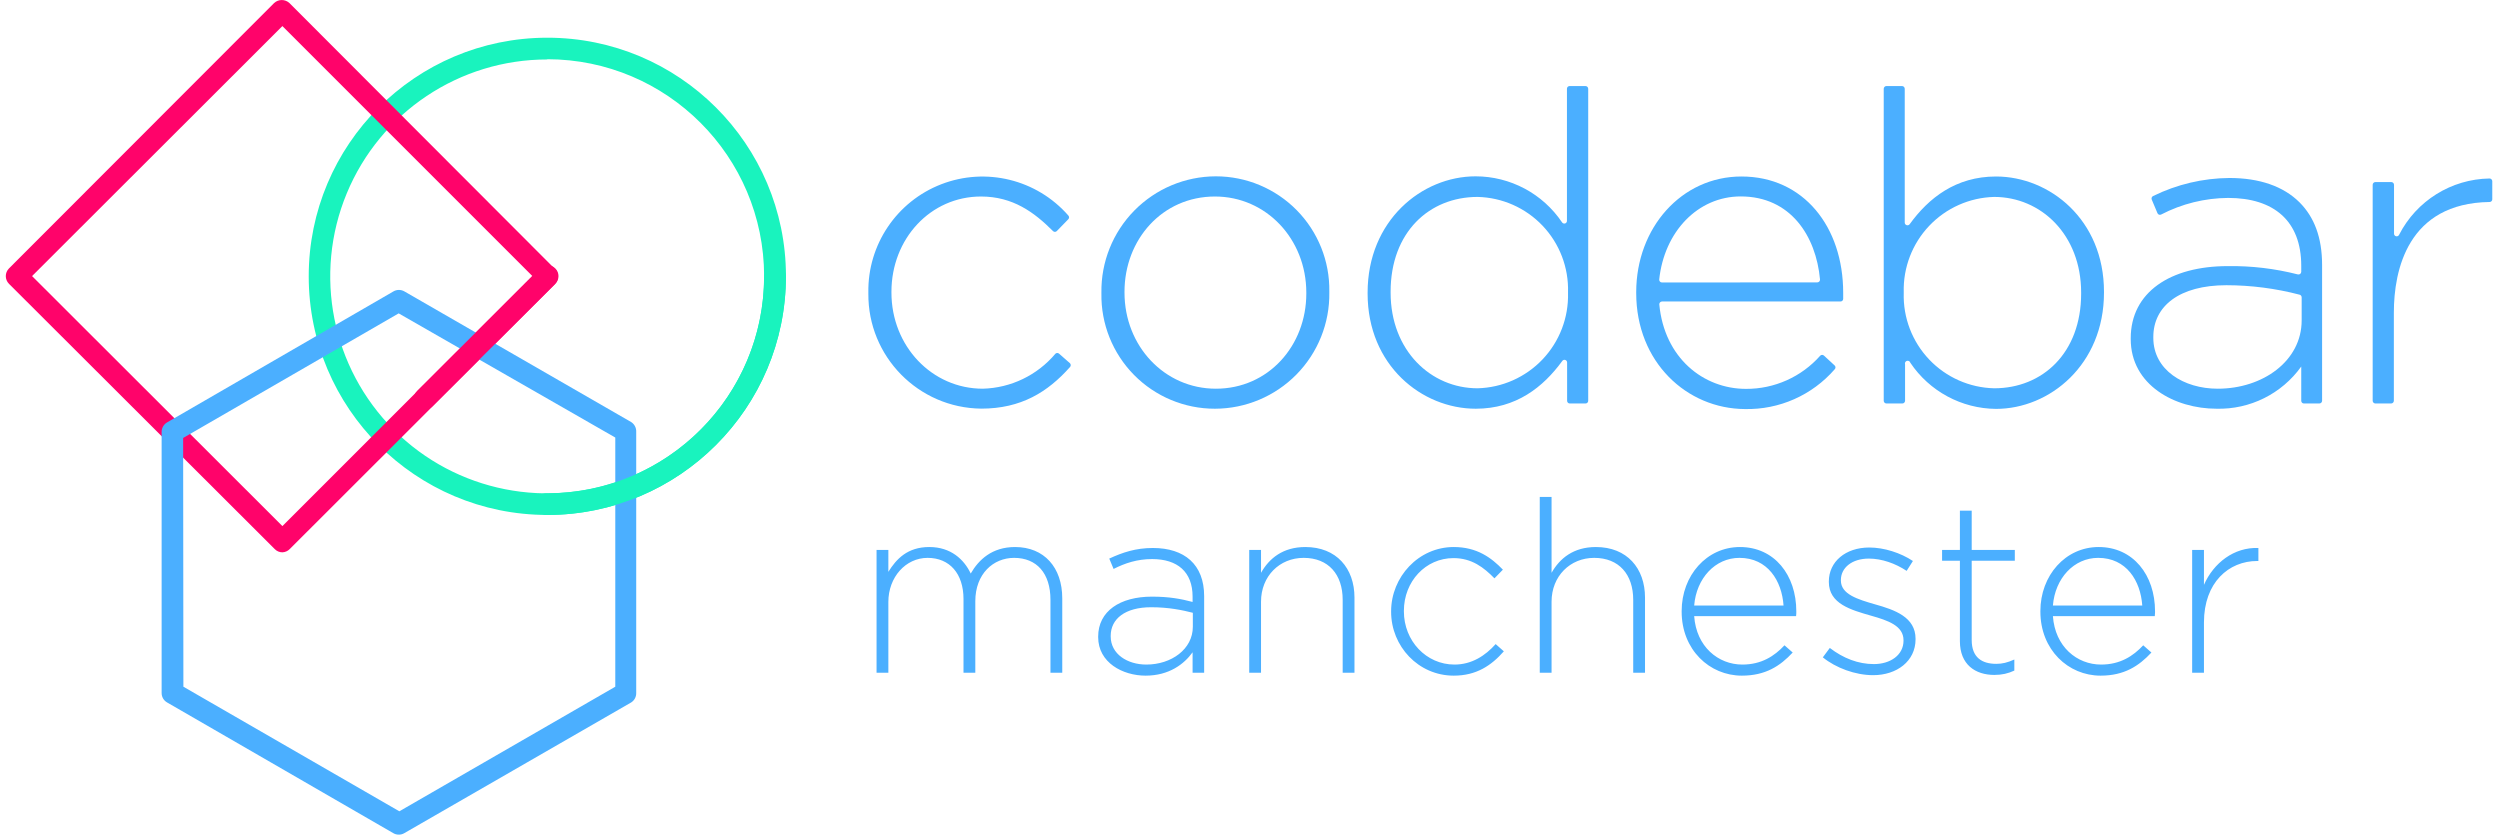 <?xml version="1.0" encoding="UTF-8"?>
<svg width="301px" height="101px" viewBox="0 0 301 101" version="1.1" xmlns="http://www.w3.org/2000/svg" xmlns:xlink="http://www.w3.org/1999/xlink">
    <title>Untitled</title>
    <g id="Page-1" stroke="none" stroke-width="1" fill="none" fill-rule="evenodd">
        <g id="logo" transform="translate(0.698, 0.003)" fill-rule="nonzero">
            <path d="M65.202,61.997 C49.339,61.997 36.478,49.14 36.472,33.277 C36.467,17.413 49.319,4.548 65.182,4.537 C81.046,4.526 93.916,17.373 93.932,33.237 C93.932,49.109 81.074,61.98 65.202,61.997 Z M65.202,7.157 C54.632,7.149 45.099,13.512 41.053,23.276 C37.006,33.041 39.243,44.282 46.72,51.753 C54.197,59.225 65.44,61.453 75.201,57.399 C84.963,53.345 91.319,43.807 91.302,33.237 C91.286,18.827 79.612,7.149 65.202,7.127 L65.202,7.157 Z" id="Shape" fill="#19F3BE"></path>
            <path d="M33.302,66.497 C32.955,66.498 32.623,66.357 32.382,66.107 L0.382,34.167 C-0.127,33.655 -0.127,32.828 0.382,32.317 L32.302,0.367 C32.822,-0.122 33.633,-0.122 34.152,0.367 L66.102,32.367 C66.612,32.878 66.612,33.705 66.102,34.217 L34.182,66.107 C33.949,66.344 33.635,66.483 33.302,66.497 L33.302,66.497 Z M3.162,33.237 L33.302,63.337 L63.402,33.237 L33.302,3.137 L3.162,33.237 Z" id="Shape" fill="#FF036A"></path>
            <path d="M47.302,100.487 C47.073,100.487 46.848,100.425 46.652,100.307 L19.412,84.567 C19.009,84.334 18.761,83.903 18.762,83.437 L18.762,51.997 C18.763,51.529 19.01,51.096 19.412,50.857 L46.682,35.077 C47.085,34.847 47.58,34.847 47.982,35.077 L75.302,50.817 C75.698,51.075 75.926,51.525 75.902,51.997 L75.902,83.437 C75.914,83.893 75.687,84.321 75.302,84.567 L47.982,100.307 C47.778,100.431 47.542,100.493 47.302,100.487 Z M21.382,82.677 L47.382,97.677 L73.382,82.677 L73.382,52.677 L47.302,37.727 L21.352,52.727 L21.382,82.677 Z" id="Shape" fill="#4BAFFF"></path>
            <path d="M65.202,61.997 C64.709,62.04 64.233,61.801 63.973,61.379 C63.713,60.958 63.713,60.426 63.973,60.004 C64.233,59.582 64.709,59.343 65.202,59.387 C79.627,59.365 91.308,47.662 91.302,33.237 C91.302,32.513 91.889,31.927 92.612,31.927 C93.336,31.927 93.922,32.513 93.922,33.237 C93.922,49.105 81.07,61.975 65.202,61.997 Z" id="Path" fill="#19F3BE"></path>
            <path d="M50.442,49.297 C50.097,49.3 49.765,49.163 49.522,48.917 C49.013,48.405 49.013,47.578 49.522,47.067 L64.302,32.317 C64.813,31.803 65.644,31.801 66.157,32.312 C66.671,32.823 66.673,33.653 66.162,34.167 L51.372,48.917 C51.127,49.165 50.791,49.302 50.442,49.297 L50.442,49.297 Z" id="Path" fill="#FF036A"></path>
        </g>
        <g id="codebar" transform="translate(104.548, 10.36)" fill="#4BAFFF" fill-rule="nonzero">
            <path d="M0.002,24.98 L0.002,24.87 C-0.096,19.106 3.415,13.895 8.793,11.819 C14.17,9.743 20.272,11.245 24.072,15.58 C24.134,15.64 24.169,15.723 24.169,15.81 C24.169,15.897 24.134,15.98 24.072,16.04 L22.692,17.46 C22.632,17.522 22.549,17.558 22.462,17.558 C22.375,17.558 22.292,17.522 22.232,17.46 C19.982,15.21 17.412,13.3 13.562,13.3 C7.492,13.3 2.782,18.38 2.782,24.77 L2.782,24.87 C2.782,31.31 7.652,36.44 13.782,36.44 C17.163,36.351 20.344,34.818 22.522,32.23 C22.647,32.107 22.847,32.107 22.972,32.23 L24.272,33.37 C24.335,33.432 24.37,33.517 24.37,33.605 C24.37,33.693 24.335,33.778 24.272,33.84 C21.602,36.84 18.392,38.84 13.602,38.84 C6.021,38.763 -0.065,32.561 0.002,24.98 L0.002,24.98 Z" id="Path"></path>
            <path d="M28.062,24.98 L28.062,24.87 C28.009,21.181 29.435,17.624 32.022,14.993 C34.609,12.363 38.142,10.878 41.832,10.87 C45.495,10.867 49.006,12.335 51.576,14.945 C54.147,17.555 55.561,21.087 55.502,24.75 L55.502,24.85 C55.558,28.54 54.133,32.099 51.545,34.73 C48.957,37.361 45.423,38.845 41.732,38.85 C38.07,38.856 34.559,37.39 31.988,34.782 C29.418,32.173 28.003,28.642 28.062,24.98 L28.062,24.98 Z M52.732,24.98 L52.732,24.87 C52.732,18.43 47.912,13.3 41.732,13.3 C35.392,13.3 30.842,18.48 30.842,24.77 L30.842,24.87 C30.842,31.31 35.662,36.44 41.842,36.44 C48.172,36.44 52.732,31.26 52.732,24.98 L52.732,24.98 Z" id="Shape"></path>
            <path d="M60.112,24.98 L60.112,24.87 C60.112,16.18 66.652,10.87 73.112,10.87 C77.287,10.872 81.188,12.948 83.522,16.41 C83.6,16.533 83.752,16.589 83.891,16.544 C84.03,16.499 84.121,16.366 84.112,16.22 L84.112,0.33 C84.109,0.243 84.142,0.159 84.202,0.097 C84.262,0.035 84.345,0 84.432,0 L86.342,0 C86.524,0 86.672,0.148 86.672,0.33 L86.672,37.89 C86.675,37.978 86.641,38.064 86.578,38.126 C86.516,38.189 86.43,38.223 86.342,38.22 L84.452,38.22 C84.365,38.22 84.282,38.185 84.222,38.123 C84.162,38.061 84.129,37.977 84.132,37.89 L84.132,33.3 C84.141,33.154 84.05,33.021 83.911,32.976 C83.772,32.931 83.62,32.987 83.542,33.11 C81.252,36.25 77.992,38.85 73.132,38.85 C66.652,38.85 60.112,33.64 60.112,24.98 Z M84.242,24.92 L84.242,24.82 C84.328,21.852 83.227,18.973 81.183,16.82 C79.139,14.667 76.32,13.418 73.352,13.35 C67.542,13.35 62.882,17.59 62.882,24.77 L62.882,24.87 C62.882,31.87 67.752,36.39 73.352,36.39 C76.317,36.314 79.131,35.063 81.174,32.911 C83.216,30.76 84.32,27.885 84.242,24.92 Z" id="Shape"></path>
            <path d="M92.452,24.92 L92.452,24.82 C92.452,17.07 97.902,10.89 105.122,10.89 C112.612,10.89 117.372,16.96 117.372,24.89 C117.372,25.23 117.372,25.41 117.372,25.64 C117.361,25.809 117.221,25.94 117.052,25.94 L95.552,25.94 C95.461,25.942 95.375,25.982 95.314,26.051 C95.253,26.119 95.224,26.209 95.232,26.3 C95.842,32.73 100.532,36.46 105.672,36.46 C109.089,36.477 112.347,35.019 114.612,32.46 C114.737,32.337 114.937,32.337 115.062,32.46 L116.342,33.64 C116.408,33.701 116.445,33.786 116.445,33.875 C116.445,33.964 116.408,34.049 116.342,34.11 C113.628,37.23 109.666,38.982 105.532,38.89 C98.542,38.85 92.452,33.25 92.452,24.92 Z M114.252,23.64 C114.343,23.64 114.43,23.603 114.493,23.536 C114.555,23.47 114.588,23.381 114.582,23.29 C114.102,18.03 111.022,13.29 105.032,13.29 C99.852,13.29 95.822,17.56 95.222,23.29 C95.214,23.383 95.245,23.474 95.307,23.543 C95.37,23.612 95.459,23.65 95.552,23.65 L114.252,23.64 Z" id="Shape"></path>
            <path d="M124.822,33.5 L124.822,37.89 C124.822,38.072 124.674,38.22 124.492,38.22 L122.582,38.22 C122.4,38.22 122.252,38.072 122.252,37.89 L122.252,0.33 C122.252,0.242 122.287,0.159 122.349,0.097 C122.411,0.035 122.494,3.8225906e-08 122.582,3.8225906e-08 L124.452,3.8225906e-08 C124.54,3.8225906e-08 124.623,0.035 124.685,0.097 C124.747,0.159 124.782,0.242 124.782,0.33 L124.782,16.44 C124.783,16.58 124.873,16.704 125.006,16.749 C125.139,16.794 125.286,16.751 125.372,16.64 C127.652,13.49 130.922,10.89 135.772,10.89 C142.212,10.89 148.772,16.07 148.772,24.77 L148.772,24.87 C148.772,33.56 142.222,38.87 135.772,38.87 C131.625,38.836 127.762,36.755 125.452,33.31 C125.418,33.197 125.327,33.112 125.212,33.085 C125.098,33.058 124.978,33.094 124.897,33.18 C124.817,33.265 124.788,33.387 124.822,33.5 L124.822,33.5 Z M146.022,24.98 L146.022,24.87 C146.022,17.87 141.162,13.35 135.552,13.35 C132.587,13.426 129.773,14.677 127.73,16.829 C125.688,18.98 124.584,21.855 124.662,24.82 L124.662,24.92 C124.576,27.888 125.677,30.767 127.721,32.92 C129.765,35.073 132.584,36.322 135.552,36.39 C141.362,36.39 146.022,32.15 146.022,24.98 Z" id="Shape"></path>
            <path d="M151.992,30.47 L151.992,30.37 C151.992,24.82 156.762,21.68 163.672,21.68 C166.517,21.638 169.355,21.975 172.112,22.68 C172.209,22.704 172.312,22.683 172.391,22.623 C172.471,22.563 172.519,22.47 172.522,22.37 L172.522,21.64 C172.522,16.24 169.222,13.47 163.722,13.47 C160.912,13.49 158.146,14.175 155.652,15.47 C155.573,15.51 155.481,15.516 155.397,15.486 C155.314,15.455 155.247,15.392 155.212,15.31 L154.522,13.67 C154.452,13.504 154.528,13.313 154.692,13.24 C157.553,11.834 160.694,11.092 163.882,11.07 C167.492,11.07 170.372,12.07 172.312,14 C174.092,15.78 175.032,18.24 175.032,21.54 L175.032,37.89 C175.032,38.072 174.884,38.22 174.702,38.22 L172.842,38.22 C172.755,38.22 172.672,38.185 172.612,38.123 C172.552,38.061 172.519,37.977 172.522,37.89 L172.522,33.77 C170.173,37.053 166.348,38.956 162.312,38.85 C157.332,38.85 151.992,36.02 151.992,30.47 Z M172.572,28.22 L172.572,25.44 C172.572,25.289 172.469,25.157 172.322,25.12 C169.446,24.367 166.485,23.984 163.512,23.98 C157.862,23.98 154.712,26.49 154.712,30.21 L154.712,30.32 C154.712,34.19 158.382,36.44 162.462,36.44 C167.912,36.44 172.572,33.09 172.572,28.22 Z" id="Shape"></path>
            <path d="M183.672,27.28 L183.672,37.89 C183.672,38.072 183.524,38.22 183.342,38.22 L181.452,38.22 C181.27,38.22 181.122,38.072 181.122,37.89 L181.122,11.89 C181.122,11.708 181.27,11.56 181.452,11.56 L183.362,11.56 C183.544,11.56 183.692,11.708 183.692,11.89 L183.692,17.76 C183.685,17.913 183.787,18.05 183.935,18.086 C184.084,18.123 184.238,18.049 184.302,17.91 C186.399,13.81 190.587,11.202 195.192,11.13 C195.374,11.13 195.522,11.278 195.522,11.46 L195.522,13.64 C195.522,13.817 195.379,13.96 195.202,13.96 C185.342,14.1 183.672,22.16 183.672,27.28 Z" id="Path"></path>
        </g>
        <path d="M106.958,81 L106.958,72.474 C106.958,69.487 109.046,67.167 111.685,67.167 C114.324,67.167 116.006,69.052 116.006,72.126 L116.006,81 L117.427,81 L117.427,72.387 C117.427,69.081 119.602,67.167 122.096,67.167 C124.822,67.167 126.475,69.023 126.475,72.213 L126.475,81 L127.896,81 L127.896,72.039 C127.896,68.327 125.721,65.862 122.212,65.862 C119.428,65.862 117.833,67.399 116.876,69.052 C116.064,67.341 114.469,65.862 111.888,65.862 C109.249,65.862 107.915,67.312 106.958,68.849 L106.958,66.21 L105.537,66.21 L105.537,81 L106.958,81 Z M137.933,81.348 C140.746,81.348 142.573,79.956 143.588,78.535 L143.588,81 L144.98,81 L144.98,71.778 C144.98,67.95 142.602,65.978 138.803,65.978 C136.773,65.978 135.178,66.5 133.554,67.254 L134.076,68.501 C135.439,67.805 136.918,67.312 138.716,67.312 C141.761,67.312 143.588,68.849 143.588,71.836 L143.588,72.474 C142.167,72.097 140.746,71.836 138.687,71.836 C134.859,71.836 132.22,73.576 132.22,76.65 L132.22,76.708 C132.22,79.782 135.178,81.348 137.933,81.348 Z M138.02,80.014 C135.758,80.014 133.728,78.767 133.728,76.621 L133.728,76.563 C133.728,74.504 135.468,73.112 138.6,73.112 C140.717,73.112 142.37,73.46 143.617,73.779 L143.617,75.461 C143.617,78.158 141.036,80.014 138.02,80.014 Z M151.827,81 L151.827,72.445 C151.827,69.371 154.06,67.167 156.96,67.167 C159.947,67.167 161.658,69.168 161.658,72.213 L161.658,81 L163.079,81 L163.079,71.952 C163.079,68.414 160.904,65.862 157.163,65.862 C154.466,65.862 152.813,67.225 151.827,68.965 L151.827,66.21 L150.406,66.21 L150.406,81 L151.827,81 Z M175.031,81.348 C177.757,81.348 179.555,80.13 181.063,78.419 L180.077,77.549 C178.83,78.941 177.206,80.014 175.118,80.014 C171.725,80.014 169.028,77.172 169.028,73.605 L169.028,73.547 C169.028,70.009 171.638,67.196 175.002,67.196 C177.206,67.196 178.656,68.327 179.932,69.632 L180.947,68.588 C179.555,67.138 177.815,65.862 175.031,65.862 C170.797,65.862 167.491,69.458 167.491,73.605 L167.491,73.663 C167.491,77.81 170.768,81.348 175.031,81.348 Z M186.808,81 L186.808,72.445 C186.808,69.371 189.041,67.167 191.941,67.167 C194.928,67.167 196.639,69.168 196.639,72.213 L196.639,81 L198.06,81 L198.06,71.952 C198.06,68.414 195.885,65.862 192.144,65.862 C189.447,65.862 187.794,67.225 186.808,68.965 L186.808,59.83 L185.387,59.83 L185.387,81 L186.808,81 Z M209.721,81.348 C212.563,81.348 214.332,80.188 215.84,78.564 L214.854,77.694 C213.636,78.999 212.07,80.014 209.779,80.014 C206.879,80.014 204.24,77.868 203.979,74.185 L216.246,74.185 C216.275,73.953 216.275,73.866 216.275,73.663 L216.275,73.605 C216.275,69.226 213.636,65.862 209.489,65.862 C205.487,65.862 202.471,69.284 202.471,73.576 L202.471,73.634 C202.471,78.245 205.835,81.348 209.721,81.348 Z M214.738,72.909 L203.979,72.909 C204.24,69.632 206.502,67.167 209.431,67.167 C212.824,67.167 214.535,69.922 214.738,72.909 Z M225.529,81.29 C228.371,81.29 230.633,79.608 230.633,76.969 L230.633,76.911 C230.633,74.301 228.139,73.431 225.761,72.764 C223.644,72.155 221.643,71.546 221.643,69.893 L221.643,69.835 C221.643,68.356 222.977,67.254 225.007,67.254 C226.573,67.254 228.197,67.834 229.56,68.733 L230.314,67.544 C228.835,66.558 226.834,65.92 225.065,65.92 C222.194,65.92 220.193,67.631 220.193,70.009 L220.193,70.067 C220.193,72.706 222.861,73.431 225.268,74.127 C227.327,74.707 229.183,75.345 229.183,77.085 L229.183,77.143 C229.183,78.854 227.617,79.956 225.616,79.956 C223.731,79.956 221.933,79.26 220.309,78.013 L219.468,79.144 C221.034,80.42 223.383,81.29 225.529,81.29 Z M240.119,81.261 C241.047,81.261 241.772,81.087 242.526,80.739 L242.526,79.405 C241.685,79.782 241.076,79.927 240.351,79.927 C238.64,79.927 237.393,79.173 237.393,77.056 L237.393,67.515 L242.584,67.515 L242.584,66.21 L237.393,66.21 L237.393,61.483 L235.972,61.483 L235.972,66.21 L233.826,66.21 L233.826,67.515 L235.972,67.515 L235.972,77.201 C235.972,80.014 237.828,81.261 240.119,81.261 Z M252.912,81.348 C255.754,81.348 257.523,80.188 259.031,78.564 L258.045,77.694 C256.827,78.999 255.261,80.014 252.97,80.014 C250.07,80.014 247.431,77.868 247.17,74.185 L259.437,74.185 C259.46,73.999 259.465,73.907 259.465,73.773 L259.466,73.605 C259.466,69.226 256.827,65.862 252.68,65.862 C248.678,65.862 245.662,69.284 245.662,73.576 L245.662,73.634 C245.662,78.245 249.026,81.348 252.912,81.348 Z M257.929,72.909 L247.17,72.909 C247.431,69.632 249.693,67.167 252.622,67.167 C256.015,67.167 257.726,69.922 257.929,72.909 Z M265.356,81 L265.356,74.939 C265.356,70.125 268.343,67.544 271.765,67.544 L271.91,67.544 L271.91,65.978 C268.981,65.862 266.516,67.776 265.356,70.415 L265.356,66.21 L263.935,66.21 L263.935,81 L265.356,81 Z" id="manchester" fill="#4BAFFF" fill-rule="nonzero"></path>
    </g>
</svg>